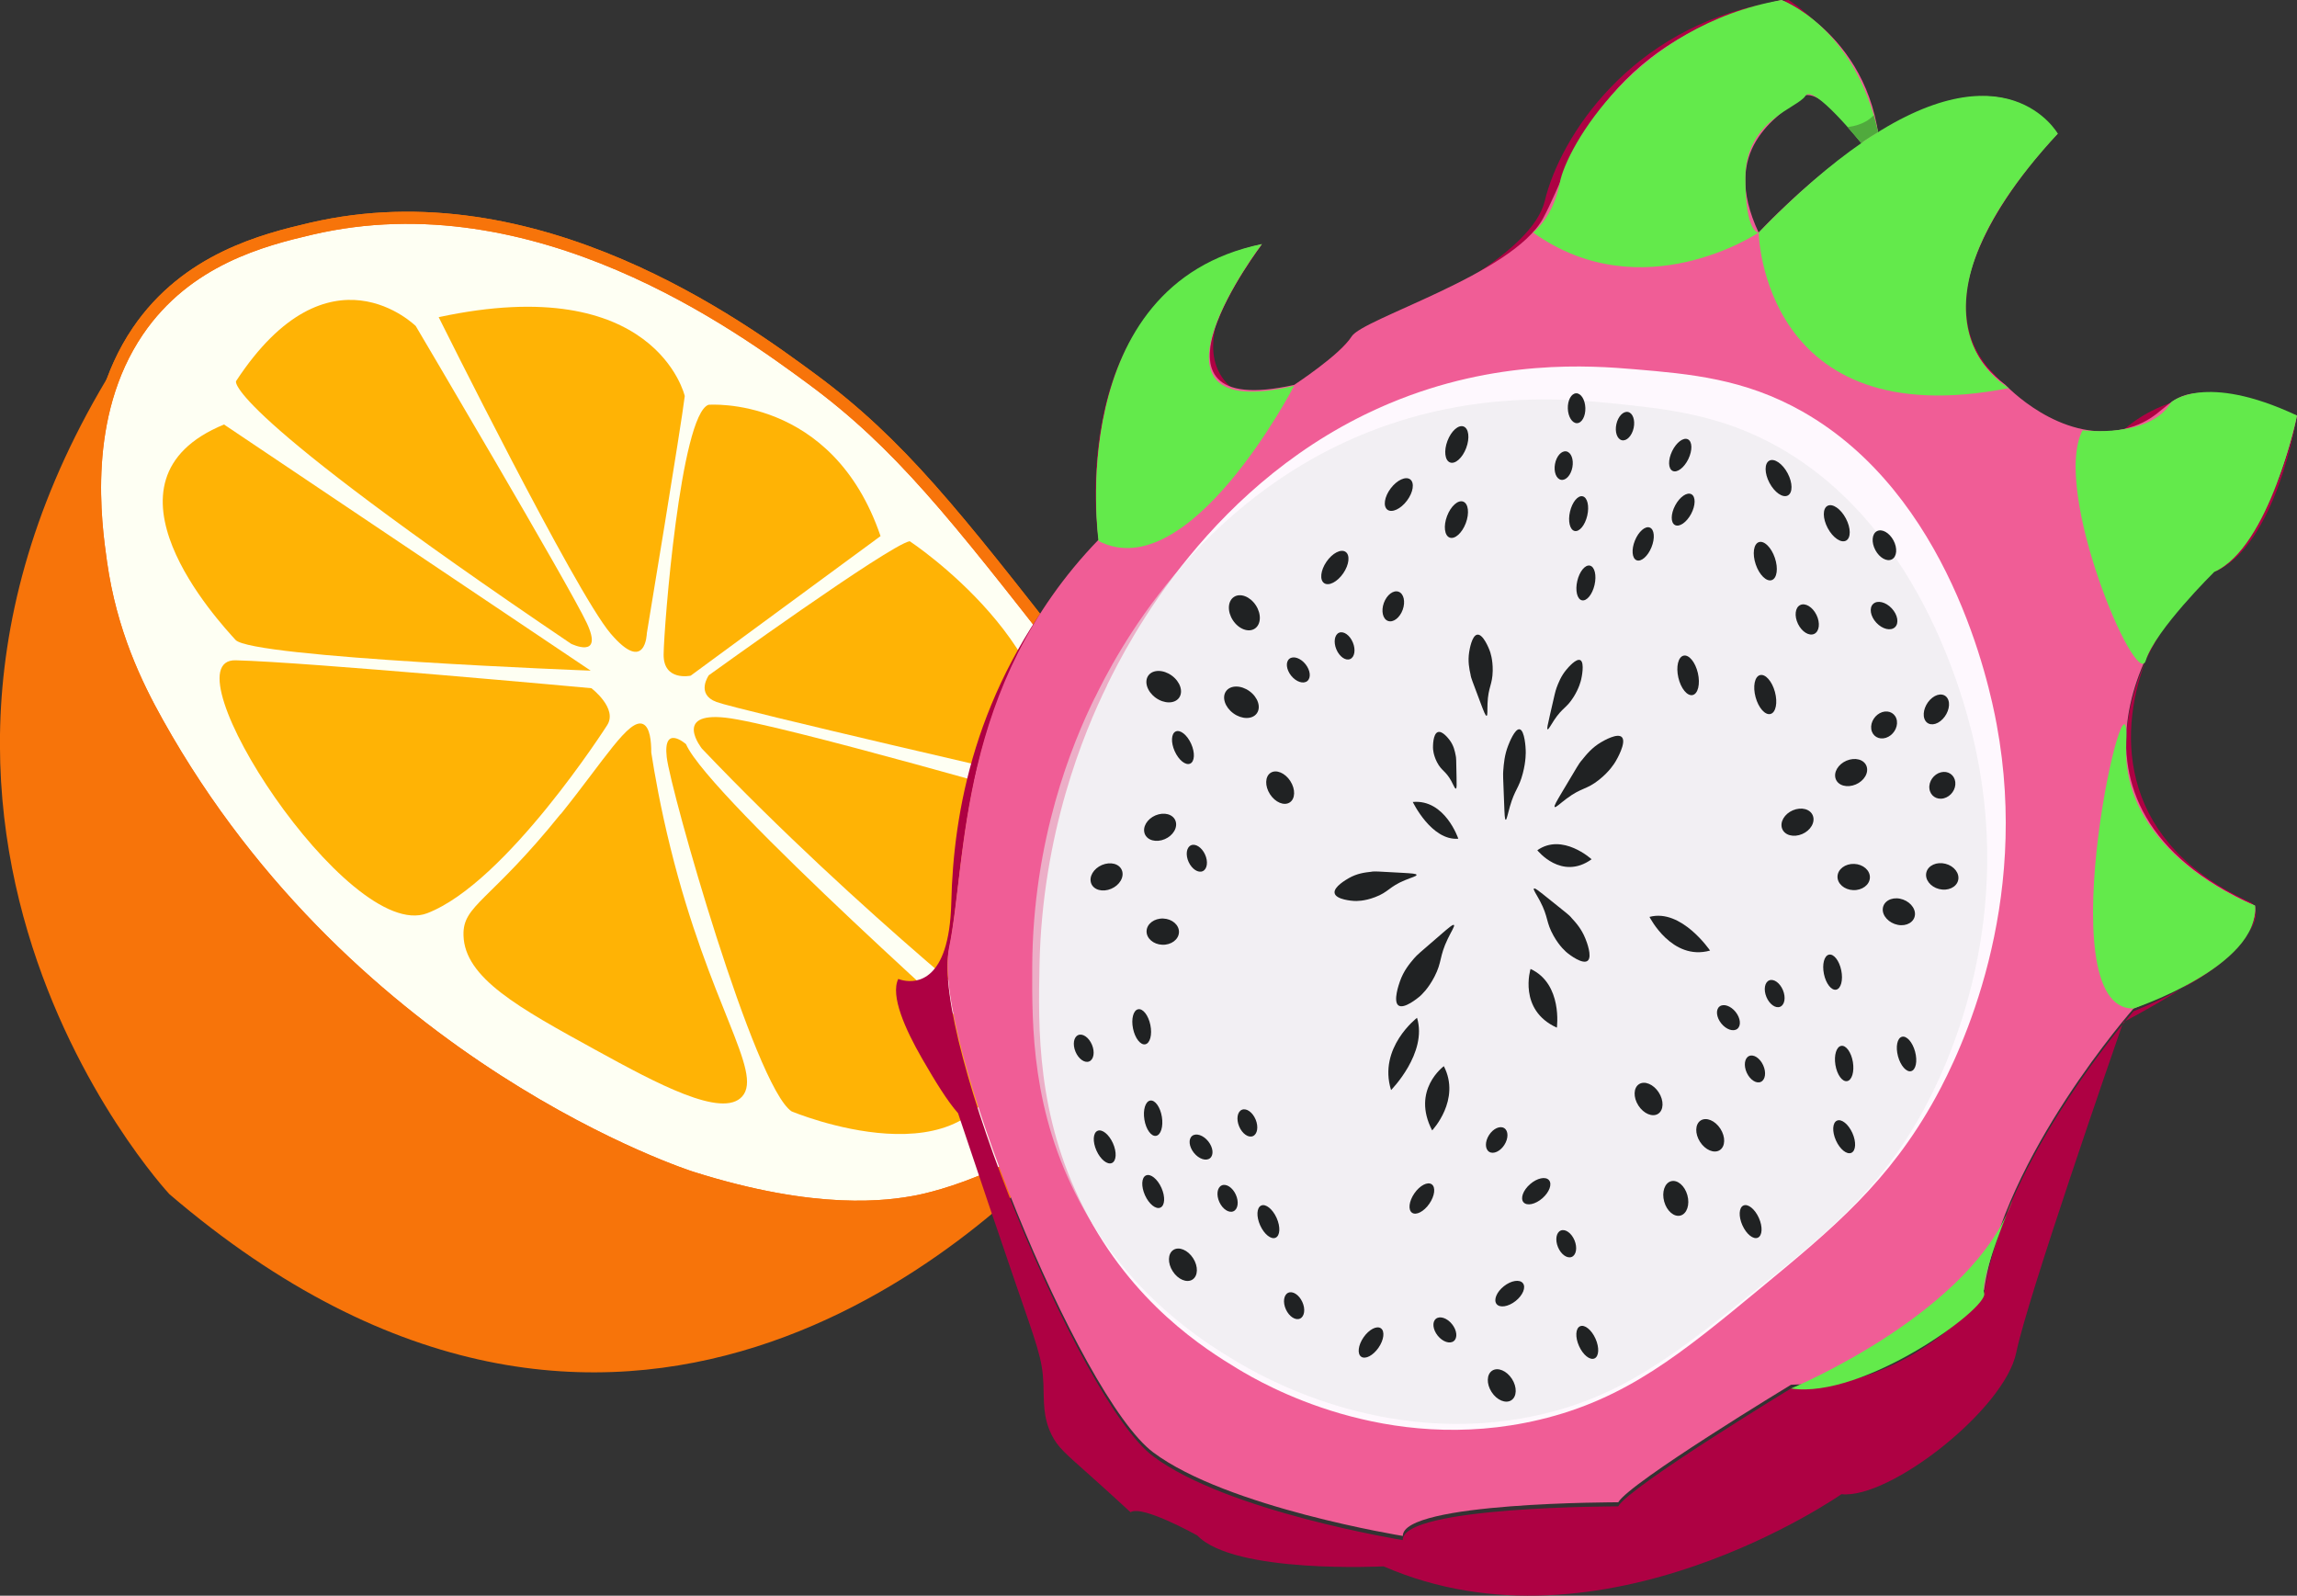 <?xml version="1.0" encoding="UTF-8"?>
<svg xmlns="http://www.w3.org/2000/svg" viewBox="0 0 275 191.03">
  <rect x="0" y="0" width="275" height="191.03" fill="#333333" stroke="none"/>
  <g id="orange">
    <g id="outside-orange">
      <path d="M128.69,135.8c-4.1,2.87-9.5,6.05-15.5,7.76-18.21,5.2-36.28-4.65-46.34-10.31-24.63-13.85-56.96-43.96-55.04-75.83.22-3.72.86-12.46,6.65-19.66.38-.47.78-.92,1.18-1.35l-.55-.47c-43.65,58.91,1.19,107.02,1.19,107.02,53.79,46.05,97.39,5.05,108.41-7.16Z" style="fill: #f7740a;"/>
      <path d="M143.46,114.08c.32-4.24-.95-7.58-2.26-10.7-6.77-16.05-13.45-24.6-13.45-24.6-13.37-17.11-20.06-25.67-30.55-33.4-8.42-6.2-32.98-24.3-59.98-17.99-5.64,1.32-14.85,3.62-20.72,12.26-6.88,10.14-5.07,22.98-4.41,27.67,1.18,8.36,4.19,14.59,6.79,19.24,23.21,41.54,63.91,54.41,63.91,54.41,15.01,4.75,23.58,3.5,26.99,2.85,1.52-.29,14.98-3.1,25.89-14.99,3.26-3.55,7.32-8.1,7.81-14.75Z" style="fill: #fefff3; stroke: #f7740a; stroke-miterlimit: 10; stroke-width: 1.45px;"/>
      <path d="M143.46,114.08c.32-4.24-.95-7.58-2.26-10.7-6.77-16.05-13.45-24.6-13.45-24.6-13.37-17.11-20.06-25.67-30.55-33.4-8.42-6.2-32.98-24.3-59.98-17.99-5.64,1.32-14.85,3.62-20.72,12.26-6.88,10.14-5.07,22.98-4.41,27.67,1.18,8.36,4.19,14.59,6.79,19.24,23.21,41.54,63.91,54.41,63.91,54.41,15.01,4.75,23.58,3.5,26.99,2.85,1.52-.29,14.98-3.1,25.89-14.99,3.26-3.55,7.32-8.1,7.81-14.75Z" style="fill: none; stroke: #f7740a; stroke-miterlimit: 10; stroke-width: 1.45px;"/>
    </g>
    <g id="inside-orange">
      <path d="M70.72,80.29s-40.58-1.54-42.52-3.68-17.72-19.08-1.38-25.79l43.9,29.47Z" style="fill: #ffb305;"/>
      <path d="M72.67,86.85s-12.03,18.84-21.53,22.48-31.46-30.49-22.92-30.28,42.58,3.34,42.58,3.34c0,0,3.22,2.44,1.87,4.46Z" style="fill: #ffb305;"/>
      <path d="M67.13,97.44c-8.51,10.57-11.74,10.88-11.64,14.53.13,5.12,6.61,8.67,15.84,13.74,7.26,3.99,15.16,8.24,17.53,5.55,2.55-2.9-3.93-10.91-8.59-29.75-1.21-4.88-1.91-8.91-2.3-11.42,0-1.39-.16-3.02-.98-3.4-1.67-.76-4.64,4.3-9.85,10.77Z" style="fill: #ffb305;"/>
      <path d="M94.77,133.05s21.91,9.19,25.38-6.26c0,0-35.27-31.34-38.02-37.7,0,0-2.76-2.45-2.31,1.54s10.51,39.47,14.95,42.42Z" style="fill: #ffb305;"/>
      <path d="M127.06,96.4s14.95,22.54-3.53,29.12c0,0-20.45-15.91-39.49-35.89,0,0-3.53-4.41,2.83-3.71,6.35.7,40.19,10.47,40.19,10.47Z" style="fill: #ffb305;"/>
      <path d="M108.91,64.79s19.97,13.15,16.54,28.74c0,0-37.15-8.55-39.67-9.49s-.92-3.2-.92-3.2c0,0,21.61-15.6,24.06-16.05Z" style="fill: #ffb305;"/>
      <path d="M84.82,48.46s14.82-1.21,20.6,15.72l-22.73,16.71s-3.27.71-3.24-2.54,2.02-28.68,5.37-29.89Z" style="fill: #ffb305;"/>
      <path d="M81.98,47.41s-3.46-15.03-29.46-9.44c0,0,16.34,32.89,20.57,37.86,4.23,4.97,4.35-.02,4.35-.02,0,0,4.15-25.05,4.54-28.4Z" style="fill: #ffb305;"/>
      <path d="M49.79,39.05s-10.41-10.39-21.53,6.58c0,0-1.81,3.12,40.11,31.44,0,0,3.93,1.93,1.9-2.44s-20.48-35.57-20.48-35.57Z" style="fill: #ffb305;"/>
    </g>
  </g>
  <g id="dragonfruit">
    <g id="outside_2" data-name="outside 2">
      <g>
        <path d="M226.02,15.14c1.47-.82,2.98-1.54,4.51-2.09-1.51.6-3.02,1.36-4.49,2.21,0-.04-.02-.08-.02-.12Z" style="fill: #ae0143;"/>
        <path d="M275,49.88s-2.48,15.5-9.91,18.59c7.45-5.17,9.91-18.59,9.91-18.59Z" style="fill: #ae0143;"/>
        <path d="M131.52,64.77s-3.59-22.97,11.82-32.39c-15.12,9.36-11.82,32.39-11.82,32.39Z" style="fill: #ae0143;"/>
        <path d="M236.1,32.04c-1.25,4.27-1.09,8.71,2.27,12.37,1.19,1.29,2.32,2.37,3.39,3.28-1.05-.85-1.65-1.5-1.65-1.5-5.2-3.84-5.56-9.1-4-14.15Z" style="fill: #ae0143;"/>
        <path d="M184.72,26.21c-1.33,2.43-4.53,4.68-8.14,6.66,4.09-2.66,7.62-5.75,8.36-8.81,1.84-7.67,10.25-20.71,26.91-23.71-20.69,5.24-23.54,19.29-27.13,25.86Z" style="fill: #ae0143;"/>
        <path d="M159.77,42.56c1.25-1.22,2.04-2.18,2.04-2.18-.39.64-1.16,1.41-2.04,2.18Z" style="fill: #ae0143;"/>
        <path d="M128.97,67.61s0,0,0,.01c0,0,0,0,0-.01Z" style="fill: #ae0143;"/>
        <path d="M145.56,39.05c-.61,2.46-.45,4.96,1.38,6.9.17.18.35.35.53.5-3.12-1.03-3.06-4.12-1.91-7.41Z" style="fill: #ae0143;"/>
        <path d="M260.13,48.15c-1.57,1.04-2.61,2.62-5.92,3.36,0,0,2.14-2.15,5.92-3.36Z" style="fill: #ae0143;"/>
        <path d="M275,49.88c-3.98-1.42-6.82-2.19-8.94-2.52,2.63.11,5.63.81,8.94,2.52Z" style="fill: #ae0143;"/>
        <path d="M261.19,118.36c-1.85,1.17-4.08,2.46-6.75,3.89.63-.76.99-1.18.99-1.18,2.25-.92,4.14-1.83,5.75-2.71Z" style="fill: #ae0143;"/>
        <path d="M269.97,108.72c.21.57.22,1.52-.78,2.97,1.03-1.77.8-2.89.78-2.97Z" style="fill: #ae0143;"/>
        <path d="M256.89,79.09c-3.53,9.22-2.91,21.99,12.61,28.96,0,0,.3.2.48.66-17.36-7.81-17.29-20.4-13.08-29.62Z" style="fill: #ae0143;"/>
        <path d="M214.14,0s1.45.92,3.29,2.65c-1.83-1.52-3.41-2.31-3.95-2.56.22-.03.43-.07.65-.09Z" style="fill: #ae0143;"/>
        <path d="M107.56,117.2s3.79,1.66,5.51-3.5c.45-1.36.76-3.19.82-5.65.25-10.84,2.83-25.49,14.31-39.51-13.51,16.75-12.57,35.42-14.58,45.16-2.16,10.48,15.6,54.02,24.44,60.65,8.85,6.63,29.88,10.03,29.88,10.03-.09-4.08,25.79-4.04,25.79-4.04,1.34-2.36,20.68-14.11,20.68-14.11,15.11-.25,23.13-11.41,23.13-11.41,1.92-13.2,12.76-27.49,16.56-32.17-1.09,3.12-11.4,32.84-12.71,39.27-1.38,6.79-15.15,17.58-20.93,16.96,0,0-28.64,20.05-54.81,8.64,0,0-17.9.93-22.31-3.7,0,0-6.61-3.7-7.99-2.78-1.98-1.83-3.61-3.3-4.71-4.28-3.1-2.77-3.99-3.47-4.74-4.99-1.07-2.17-.9-4.05-.98-6.09-.12-3.01-.71-4.45-3.48-12.48-1.99-5.79-4.16-12.21-6.74-19.93-1.3-1.48-2.71-3.77-4.3-6.53-2.03-3.52-3.82-7.53-2.86-9.54Z" style="fill: #ae0143;"/>
        <path d="M128.96,67.62c-.26.31-.51.61-.76.92.25-.31.5-.61.76-.92Z" style="fill: #ae0143;"/>
        <polygon points="269.97 108.71 269.97 108.72 269.97 108.71 269.97 108.71" style="fill: #ae0143;"/>
        <path d="M145.56,39.05c1.22-4.94,5.51-9.75,5.51-9.75,0,0-3.86,5.07-5.51,9.75Z" style="fill: #ae0143;"/>
        <path d="M213.28,0s.08.03.21.09c-.55.08-1.1.16-1.64.26.47-.12.94-.24,1.43-.35Z" style="fill: #ae0143;"/>
        <path d="M128.97,67.61c.8-.95,1.65-1.9,2.55-2.84-.89.94-1.74,1.89-2.55,2.84Z" style="fill: #ae0143;"/>
        <path d="M176.59,32.87c-6.65,4.33-14.78,7.51-14.78,7.51.84-1.38,8.43-4.03,14.78-7.51Z" style="fill: #ae0143;"/>
        <path d="M151.07,29.3c-3,.69-5.55,1.75-7.73,3.08,2.17-1.35,4.73-2.41,7.73-3.08Z" style="fill: #ae0143;"/>
        <path d="M269.19,111.68c-1,1.72-3.22,4.07-8,6.67,4.59-2.91,6.91-5.09,8-6.67Z" style="fill: #ae0143;"/>
        <path d="M260.13,48.15c1.22-.81,2.76-1.29,5.92-.79-2.27-.09-4.26.26-5.92.79Z" style="fill: #ae0143;"/>
        <path d="M147.47,46.46c1.58.52,3.98.52,7.46-.26,0,0,2.75-1.81,4.84-3.63-2.93,2.86-8.41,7.16-12.3,3.9Z" style="fill: #ae0143;"/>
        <path d="M254.45,122.24c-.1.13-.22.27-.34.41.06-.17.1-.28.1-.28.08-.04.16-.08.24-.13Z" style="fill: #ae0143;"/>
        <path d="M265.09,68.47c-2.58,1.79-5.97,5.73-8.2,10.62,2.04-5.34,5.47-9.49,8.2-10.62Z" style="fill: #ae0143;"/>
        <path d="M220.89,6.52c-1.15-1.55-2.37-2.85-3.46-3.87,1.24,1.02,2.58,2.38,3.8,4.12-.12-.08-.22-.17-.34-.25Z" style="fill: #ae0143;"/>
        <path d="M241.76,47.69c2.4,1.95,7.15,4.99,12.45,3.81,0,0-4.59,2.86-12.45-3.81Z" style="fill: #ae0143;"/>
        <path d="M230.54,13.05c5.78-2.31,11.65-2.41,15.82,2.99-4.59-4.93-10.31-5-15.82-2.99Z" style="fill: #ae0143;"/>
        <path d="M246.36,16.04s-7.7,7.72-10.26,16c2.44-8.32,10.26-16,10.26-16Z" style="fill: #ae0143;"/>
      </g>
      <path d="M255.44,120.73s-15.56,17.64-17.89,33.67c0,0-8.02,11.13-23.13,11.38,0,0-19.33,11.71-20.68,14.07,0,0-25.88-.04-25.79,4.03,0,0-21.03-3.39-29.88-10-8.85-6.61-26.61-50.03-24.44-60.49s.9-31.21,17.9-48.79c0,0-4.31-30.05,19.55-35.37,0,0-16.33,21.35,3.86,16.85,0,0,5.57-3.65,6.88-5.8s19.25-7.43,22.91-14.13c3.66-6.7,6.55-21.21,28.55-26.14,0,0,12.1,4.92,11.87,20.3,0,0-6.95-10.93-9.64-8.61s-9.69,6.07-4.96,16.15c0,0,24.34-26.65,35.8-11.84,0,0-19.97,19.96-6.25,30.07,0,0,6.49,6.98,14.1,5.3,7.61-1.68,3.25-7.85,20.79-1.62,0,0-2.47,13.38-9.91,18.53-7.44,5.15-21.68,28.21,4.89,40.13,0,0,1.51,5.75-14.53,12.32Z" style="fill: #f05d96;"/>
      <path d="M269.97,108.41s-16.06-6.03-15.42-19.27-9.84,31.9.89,31.59c0,0,15.11-5.03,14.53-12.32Z" style="fill: #63ea4b;"/>
      <path d="M275,49.75s-3.25,15.75-9.91,18.72c0,0-7.08,6.98-8.2,10.62s-11.33-20.34-7.56-27.58c0,0,8.03,1.02,10.62-3.36,0,0,3.96-3.62,15.06,1.6Z" style="fill: #63ea4b;"/>
      <path d="M213.28,0s8.75,3.15,11.56,15.81l-2.01,1.32s-5.75-7.15-6.68-5.66-7.16,2.91-7.19,9.72c-.03,6.8,1.59,6.65,1.59,6.65,0,0-13.88,9.34-27.01,0,0,0,2.42-1.77,3.21-5.99.79-4.22,9.15-18.81,26.53-21.84Z" style="fill: #63ea4b;"/>
      <path d="M240.5,46.46s-14.81-8.08,5.86-30.46c0,0-6.13-10.9-23.53,1.14-3.6,2.49-7.67,5.96-12.28,10.7,0,0,.42,24.42,29.94,18.62Z" style="fill: #63ea4b;"/>
      <path d="M151.07,29.22s-16.56,21.8,3.86,16.97c0,0-12.51,24.18-23.41,18.58,0,0-4.3-30.68,19.55-35.55Z" style="fill: #63ea4b;"/>
      <path d="M241.02,143.46s-4.03,9.57-3.47,11.36-14.5,12.72-23.13,11.41c0,0,22.01-9.12,26.6-22.78Z" style="fill: #63ea4b;"/>
      <path d="M224.85,15.81s-1.66.98-2.01,1.32l-1.65-1.93s1.91-.09,3.14-1.41l.52,2.02Z" style="fill: #50aa3d;"/>
    </g>
    <g id="fruit1">
      <path d="M132.55,82.03c-2.8,5.71-7.78,17.69-8.1,33.52-.15,7.46-.36,17.95,5.28,29.04,5.85,11.51,14.6,16.95,18.48,19.3,2.95,1.78,17.74,10.43,36.08,6.08,10.41-2.47,17.04-7.94,26.58-15.83,8.52-7.04,15.34-12.67,20.9-22.81,2.99-5.45,11.33-22.78,7.27-44.63-.89-4.81-5.68-27.47-23.23-37.42-6.97-3.96-13.5-4.51-20.07-5.07-5.32-.45-16.61-1.28-29.4,4.09-21.33,8.96-31.31,28.65-33.8,33.72Z" style="fill: #fef8fe;"/>
      <path d="M131.06,83.55c-2.68,5.46-7.42,16.93-7.48,32.21-.03,7.2-.07,17.33,5.7,28.15,5.99,11.23,14.74,16.66,18.62,19,2.96,1.78,17.75,10.42,35.85,6.59,10.27-2.18,16.75-7.33,26.07-14.75,8.32-6.62,14.99-11.93,20.33-21.61,2.87-5.21,10.85-21.77,6.48-42.96-.96-4.67-6.07-26.64-23.62-36.6-6.97-3.96-13.44-4.62-19.96-5.29-5.28-.54-16.47-1.56-29.05,3.37-20.99,8.23-30.56,27.04-32.93,31.89Z" style="fill: #e8e8ea; opacity: .58;"/>
    </g>
    <g id="seeds_2" data-name="seeds 2">
      <path d="M176.06,80.83c.08.38.13.5,1.19,3.31.41,1.09.6,1.58.73,1.55.14-.03.07-.64.11-1.48.08-1.98.59-2.21.62-3.91.02-1.36-.29-2.22-.37-2.43-.06-.16-.77-2-1.48-1.89-.65.1-.92,1.78-.97,2.09-.17,1.1,0,1.97.18,2.76Z" style="fill: #202223;"/>
      <path d="M188.11,109.84c-.29-.32-.4-.4-2.94-2.43-.99-.79-1.43-1.14-1.53-1.03-.11.12.29.66.73,1.49,1.03,1.95.69,2.5,1.62,4.15.74,1.32,1.51,1.95,1.7,2.1.15.12,1.82,1.43,2.41.88.54-.51-.15-2.28-.29-2.62-.46-1.16-1.11-1.89-1.71-2.54Z" style="fill: #202223;"/>
      <path d="M174.28,90.46c.06.28.06.38.1,2.64.02.88.03,1.27-.08,1.31-.12.04-.26-.38-.55-.91-.69-1.25-1.16-1.18-1.72-2.27-.44-.87-.47-1.56-.47-1.73,0-.13-.02-1.62.57-1.85.54-.21,1.28.77,1.42.95.48.64.62,1.28.73,1.86Z" style="fill: #202223;"/>
      <path d="M179.97,92.29c-.03.44-.03.58.11,3.95.05,1.31.07,1.89.19,1.9.12,0,.23-.66.49-1.56.6-2.1,1.09-2.19,1.56-4.02.38-1.46.35-2.49.34-2.74,0-.2-.11-2.4-.73-2.51-.57-.1-1.24,1.62-1.37,1.95-.44,1.13-.52,2.13-.59,3.04Z" style="fill: #202223;"/>
      <path d="M189.31,91.08c-.29.37-.37.5-2.24,3.65-.73,1.23-1.05,1.77-.94,1.88.12.11.62-.4,1.41-.99,1.84-1.38,2.37-1.04,3.92-2.28,1.24-.99,1.82-1.94,1.96-2.18.11-.18,1.32-2.25.77-2.89-.5-.58-2.18.4-2.49.58-1.1.64-1.77,1.47-2.38,2.23Z" style="fill: #202223;"/>
      <path d="M186.33,82.43c-.13.35-.15.46-.79,3.26-.25,1.09-.36,1.57-.26,1.62.11.05.36-.46.79-1.11,1.01-1.51,1.47-1.41,2.31-2.74.67-1.06.87-1.91.92-2.12.04-.16.44-1.99-.09-2.3-.49-.28-1.48.89-1.67,1.12-.65.77-.95,1.55-1.22,2.27Z" style="fill: #202223;"/>
      <path d="M164.22,104.35c.4-.04.53-.04,3.62.14,1.2.07,1.74.1,1.75.25.02.16-.59.3-1.4.64-1.89.78-1.94,1.42-3.58,2.03-1.31.5-2.25.46-2.49.45-.18-.01-2.2-.14-2.34-.95-.13-.74,1.41-1.61,1.7-1.78,1-.57,1.91-.68,2.74-.77Z" style="fill: #202223;"/>
      <path d="M169.36,114.67c.3-.35.42-.45,3.09-2.75,1.04-.9,1.51-1.29,1.62-1.18.12.12-.29.72-.74,1.65-1.04,2.16-.66,2.73-1.6,4.55-.76,1.46-1.56,2.17-1.76,2.35-.16.13-1.92,1.62-2.58,1.05-.6-.53.08-2.48.21-2.85.45-1.28,1.13-2.09,1.75-2.82Z" style="fill: #202223;"/>
      <path d="M186.39,123.03s.72-5.24-3.15-7.03c0,0-1.53,4.91,3.15,7.03Z" style="fill: #202223;"/>
      <path d="M172.86,127.64s-3.92,2.85-1.4,7.69c0,0,3.47-3.66,1.4-7.69" style="fill: #202223;"/>
      <path d="M169.65,121.85s-4.69,3.58-3.11,8.65c0,0,4.39-4.43,3.11-8.65" style="fill: #202223;"/>
      <path d="M197.48,109.77s2.67,5.31,7.25,4.03c0,0-3.43-5.06-7.25-4.03" style="fill: #202223;"/>
      <path d="M184.05,101.79s2.89,3.67,6.5,1.08c0,0-3.49-3.2-6.5-1.08" style="fill: #202223;"/>
      <path d="M174.59,100.41s-1.58-4.75-5.45-4.4c0,0,2.23,4.66,5.45,4.4" style="fill: #202223;"/>
      <ellipse cx="189.86" cy="69.79" rx="2.13" ry="1.06" transform="translate(78.95 238.95) rotate(-76.93)" style="fill: #202223;"/>
      <ellipse cx="188.99" cy="61.49" rx="2.13" ry="1.06" transform="translate(86.36 231.68) rotate(-76.93)" style="fill: #202223;"/>
      <ellipse cx="187.21" cy="55.74" rx="1.73" ry="1.06" transform="translate(98.68 229.86) rotate(-79.63)" style="fill: #202223;"/>
      <ellipse cx="196.71" cy="65.11" rx="2.11" ry="1.07" transform="translate(62.42 222.9) rotate(-67.91)" style="fill: #202223;"/>
      <ellipse cx="188.75" cy="48.87" rx="1.05" ry="1.79" transform="translate(-1.38 5.69) rotate(-1.72)" style="fill: #202223;"/>
      <ellipse cx="194.56" cy="51.02" rx="1.73" ry="1.06" transform="translate(103.47 230.35) rotate(-77.77)" style="fill: #202223;"/>
      <ellipse cx="201.16" cy="54.48" rx="2.1" ry="1.08" transform="translate(64.78 212.07) rotate(-64.28)" style="fill: #202223;"/>
      <ellipse cx="201.52" cy="61.02" rx="2.09" ry="1.08" transform="translate(52.87 210.14) rotate(-61.94)" style="fill: #202223;"/>
      <ellipse cx="212.93" cy="57.23" rx="1.23" ry="2.36" transform="translate(-1.95 106.63) rotate(-27.99)" style="fill: #202223;"/>
      <ellipse cx="219.9" cy="62.63" rx="1.23" ry="2.36" transform="translate(-3.67 110.54) rotate(-27.99)" style="fill: #202223;"/>
      <ellipse cx="225.6" cy="65.27" rx="1.23" ry="1.91" transform="translate(-4.12 114.08) rotate(-28.13)" style="fill: #202223;"/>
      <ellipse cx="211.34" cy="67.19" rx="1.21" ry="2.4" transform="translate(-10.38 71.37) rotate(-18.72)" style="fill: #202223;"/>
      <ellipse cx="225.56" cy="73.69" rx="1.26" ry="1.91" transform="translate(10.29 173.52) rotate(-42.97)" style="fill: #202223;"/>
      <ellipse cx="216.37" cy="74.16" rx="1.23" ry="1.92" transform="translate(-10.56 102.79) rotate(-26.11)" style="fill: #202223;"/>
      <ellipse cx="211.34" cy="83.15" rx="1.2" ry="2.41" transform="translate(-14.4 58.24) rotate(-15.18)" style="fill: #202223;"/>
      <ellipse cx="202.11" cy="80.83" rx="1.2" ry="2.42" transform="translate(-12.98 47.37) rotate(-12.95)" style="fill: #202223;"/>
      <path d="M215.02,96.88c-1.06.27-1.83,1.18-1.73,2.04s1.03,1.33,2.09,1.06,1.83-1.18,1.73-2.04-1.03-1.33-2.09-1.06Z" style="fill: #202223;"/>
      <path d="M221.44,90.94c-1.06.27-1.83,1.18-1.73,2.04s1.03,1.33,2.09,1.06,1.83-1.18,1.73-2.04-1.03-1.33-2.09-1.06Z" style="fill: #202223;"/>
      <path d="M225.78,88.33c.85-.27,1.44-1.18,1.32-2.03s-.91-1.32-1.75-1.05-1.44,1.18-1.32,2.03.91,1.32,1.75,1.05Z" style="fill: #202223;"/>
      <ellipse cx="221.94" cy="105" rx="1.57" ry="1.94" transform="translate(108.41 322.7) rotate(-87.78)" style="fill: #202223;"/>
      <path d="M231.34,83.53c-.79.61-1.22,1.74-.95,2.51s1.13.9,1.92.29,1.22-1.74.95-2.51-1.13-.9-1.92-.29Z" style="fill: #202223;"/>
      <path d="M232.36,92.46c-.85.22-1.47,1.09-1.37,1.95s.87,1.38,1.73,1.16,1.47-1.09,1.37-1.95-.87-1.38-1.73-1.16Z" style="fill: #202223;"/>
      <ellipse cx="232.52" cy="104.92" rx="1.56" ry="1.96" transform="translate(73.74 304.57) rotate(-75.79)" style="fill: #202223;"/>
      <path d="M227.47,107.59c-1.06-.21-1.98.33-2.06,1.19s.73,1.73,1.79,1.94,1.98-.33,2.06-1.19-.73-1.73-1.79-1.94Z" style="fill: #202223;"/>
      <ellipse cx="220.79" cy="136.1" rx="1.08" ry="2.11" transform="translate(-36.35 102.14) rotate(-24.13)" style="fill: #202223;"/>
      <ellipse cx="209.59" cy="146.26" rx="1.08" ry="2.11" transform="translate(-41.48 98.45) rotate(-24.13)" style="fill: #202223;"/>
      <ellipse cx="210.11" cy="127.97" rx="1.08" ry="1.7" transform="translate(-34.2 99.04) rotate(-24.59)" style="fill: #202223;"/>
      <ellipse cx="228.25" cy="126.18" rx="1.06" ry="2.13" transform="translate(-24.92 63.55) rotate(-15.04)" style="fill: #202223;"/>
      <ellipse cx="206.93" cy="121.83" rx="1.1" ry="1.71" transform="translate(-30.72 156.26) rotate(-38.73)" style="fill: #202223;"/>
      <ellipse cx="212.47" cy="118.94" rx="1.07" ry="1.71" transform="translate(-29.41 90.92) rotate(-22.63)" style="fill: #202223;"/>
      <ellipse cx="219.4" cy="116.39" rx="1.06" ry="2.14" transform="translate(-18.86 46.28) rotate(-11.55)" style="fill: #202223;"/>
      <ellipse cx="220.79" cy="127.31" rx="1.06" ry="2.14" transform="translate(-17.74 37.53) rotate(-9.34)" style="fill: #202223;"/>
      <ellipse cx="197.37" cy="131.56" rx="1.45" ry="2.11" transform="translate(-39.8 127.9) rotate(-32.8)" style="fill: #202223;"/>
      <ellipse cx="204.75" cy="135.91" rx="1.45" ry="2.11" transform="translate(-40.98 132.59) rotate(-32.8)" style="fill: #202223;"/>
      <ellipse cx="200.62" cy="143.48" rx="1.44" ry="2.13" transform="translate(-31.04 58.82) rotate(-15.5)" style="fill: #202223;"/>
      <ellipse cx="164.14" cy="160.72" rx="2.07" ry="1.09" transform="translate(-61.38 204.45) rotate(-55.37)" style="fill: #202223;"/>
      <ellipse cx="170.23" cy="143.48" rx="2.07" ry="1.09" transform="translate(-44.57 202.02) rotate(-55.37)" style="fill: #202223;"/>
      <ellipse cx="179.18" cy="136.47" rx="1.68" ry="1.09" transform="translate(-32.32 213.9) rotate(-57.4)" style="fill: #202223;"/>
      <ellipse cx="183.92" cy="142.62" rx="2.02" ry="1.12" transform="translate(-48.43 156.04) rotate(-41.1)" style="fill: #202223;"/>
      <ellipse cx="180.75" cy="154.87" rx="2.01" ry="1.13" transform="translate(-57.1 145.73) rotate(-38.39)" style="fill: #202223;"/>
      <path d="M132.3,103.43c-1.06.27-1.83,1.18-1.73,2.04s1.03,1.33,2.09,1.06,1.83-1.18,1.73-2.04-1.03-1.33-2.09-1.06Z" style="fill: #202223;"/>
      <path d="M138.71,97.49c-1.06.27-1.83,1.18-1.73,2.04s1.03,1.33,2.09,1.06,1.83-1.18,1.73-2.04-1.03-1.33-2.09-1.06Z" style="fill: #202223;"/>
      <ellipse cx="139.22" cy="111.54" rx="1.57" ry="1.94" transform="translate(22.36 246.33) rotate(-87.78)" style="fill: #202223;"/>
      <ellipse cx="138.06" cy="142.65" rx="1.08" ry="2.11" transform="translate(-46.25 68.9) rotate(-24.13)" style="fill: #202223;"/>
      <ellipse cx="132.25" cy="137.31" rx="1.08" ry="2.11" transform="translate(-44.57 66.06) rotate(-24.13)" style="fill: #202223;"/>
      <ellipse cx="129.75" cy="125.49" rx="1.07" ry="1.71" transform="translate(-38.3 59.59) rotate(-22.63)" style="fill: #202223;"/>
      <ellipse cx="136.68" cy="122.93" rx="1.06" ry="2.14" transform="translate(-21.84 29.85) rotate(-11.55)" style="fill: #202223;"/>
      <ellipse cx="138.06" cy="133.86" rx="1.06" ry="2.14" transform="translate(-19.9 24.19) rotate(-9.34)" style="fill: #202223;"/>
      <ellipse cx="148.63" cy="84.08" rx="1.64" ry="2.27" transform="translate(-6.77 154.87) rotate(-53.99)" style="fill: #202223;"/>
      <ellipse cx="139.32" cy="82.21" rx="1.64" ry="2.27" transform="translate(-9.09 146.57) rotate(-53.99)" style="fill: #202223;"/>
      <ellipse cx="148.98" cy="73.37" rx="1.64" ry="2.27" transform="translate(-15.82 93.86) rotate(-33.31)" style="fill: #202223;"/>
      <ellipse cx="174.42" cy="53.21" rx="2.3" ry="1.2" transform="translate(63.11 197.66) rotate(-69.35)" style="fill: #202223;"/>
      <ellipse cx="174.37" cy="62.22" rx="2.3" ry="1.2" transform="translate(54.65 203.43) rotate(-69.35)" style="fill: #202223;"/>
      <ellipse cx="166.81" cy="72.6" rx="1.86" ry="1.2" transform="translate(41.67 204.64) rotate(-70.06)" style="fill: #202223;"/>
      <ellipse cx="159.82" cy="67.95" rx="2.27" ry="1.22" transform="translate(13.42 161.37) rotate(-55.58)" style="fill: #202223;"/>
      <ellipse cx="167.47" cy="59.21" rx="2.27" ry="1.22" transform="translate(19.48 157.45) rotate(-53.05)" style="fill: #202223;"/>
      <ellipse cx="190.02" cy="160.72" rx="1.08" ry="2.11" transform="translate(-49.09 91.71) rotate(-24.13)" style="fill: #202223;"/>
      <ellipse cx="154.93" cy="156.31" rx="1.08" ry="1.7" transform="translate(-50.99 78.65) rotate(-24.59)" style="fill: #202223;"/>
      <ellipse cx="172.98" cy="159.21" rx="1.1" ry="1.71" transform="translate(-61.57 143.24) rotate(-38.73)" style="fill: #202223;"/>
      <ellipse cx="187.51" cy="148.89" rx="1.07" ry="1.71" transform="translate(-42.85 83.62) rotate(-22.63)" style="fill: #202223;"/>
      <ellipse cx="179.79" cy="165.86" rx="1.45" ry="2.11" transform="translate(-61.18 123.84) rotate(-32.8)" style="fill: #202223;"/>
      <ellipse cx="151.85" cy="146.26" rx="1.08" ry="2.11" transform="translate(-46.52 74.85) rotate(-24.13)" style="fill: #202223;"/>
      <ellipse cx="146.97" cy="143.46" rx="1.08" ry="1.7" transform="translate(-46.37 74.17) rotate(-24.59)" style="fill: #202223;"/>
      <ellipse cx="143.8" cy="137.32" rx="1.1" ry="1.71" transform="translate(-54.3 120.17) rotate(-38.73)" style="fill: #202223;"/>
      <ellipse cx="149.34" cy="134.43" rx="1.07" ry="1.71" transform="translate(-40.23 67.82) rotate(-22.63)" style="fill: #202223;"/>
      <ellipse cx="141.62" cy="151.41" rx="1.45" ry="2.11" transform="translate(-59.44 100.86) rotate(-32.8)" style="fill: #202223;"/>
      <ellipse cx="141.62" cy="89.5" rx="1.08" ry="2.11" transform="translate(-24.21 65.71) rotate(-24.13)" style="fill: #202223;"/>
      <ellipse cx="143.29" cy="102.74" rx="1.08" ry="1.7" transform="translate(-29.76 68.95) rotate(-24.59)" style="fill: #202223;"/>
      <ellipse cx="155.44" cy="80.2" rx="1.1" ry="1.71" transform="translate(-16 114.89) rotate(-38.73)" style="fill: #202223;"/>
      <ellipse cx="160.98" cy="77.32" rx="1.07" ry="1.71" transform="translate(-17.36 67.9) rotate(-22.63)" style="fill: #202223;"/>
      <ellipse cx="153.26" cy="94.29" rx="1.45" ry="2.11" transform="translate(-26.64 98.06) rotate(-32.8)" style="fill: #202223;"/>
    </g>
  </g>
</svg>